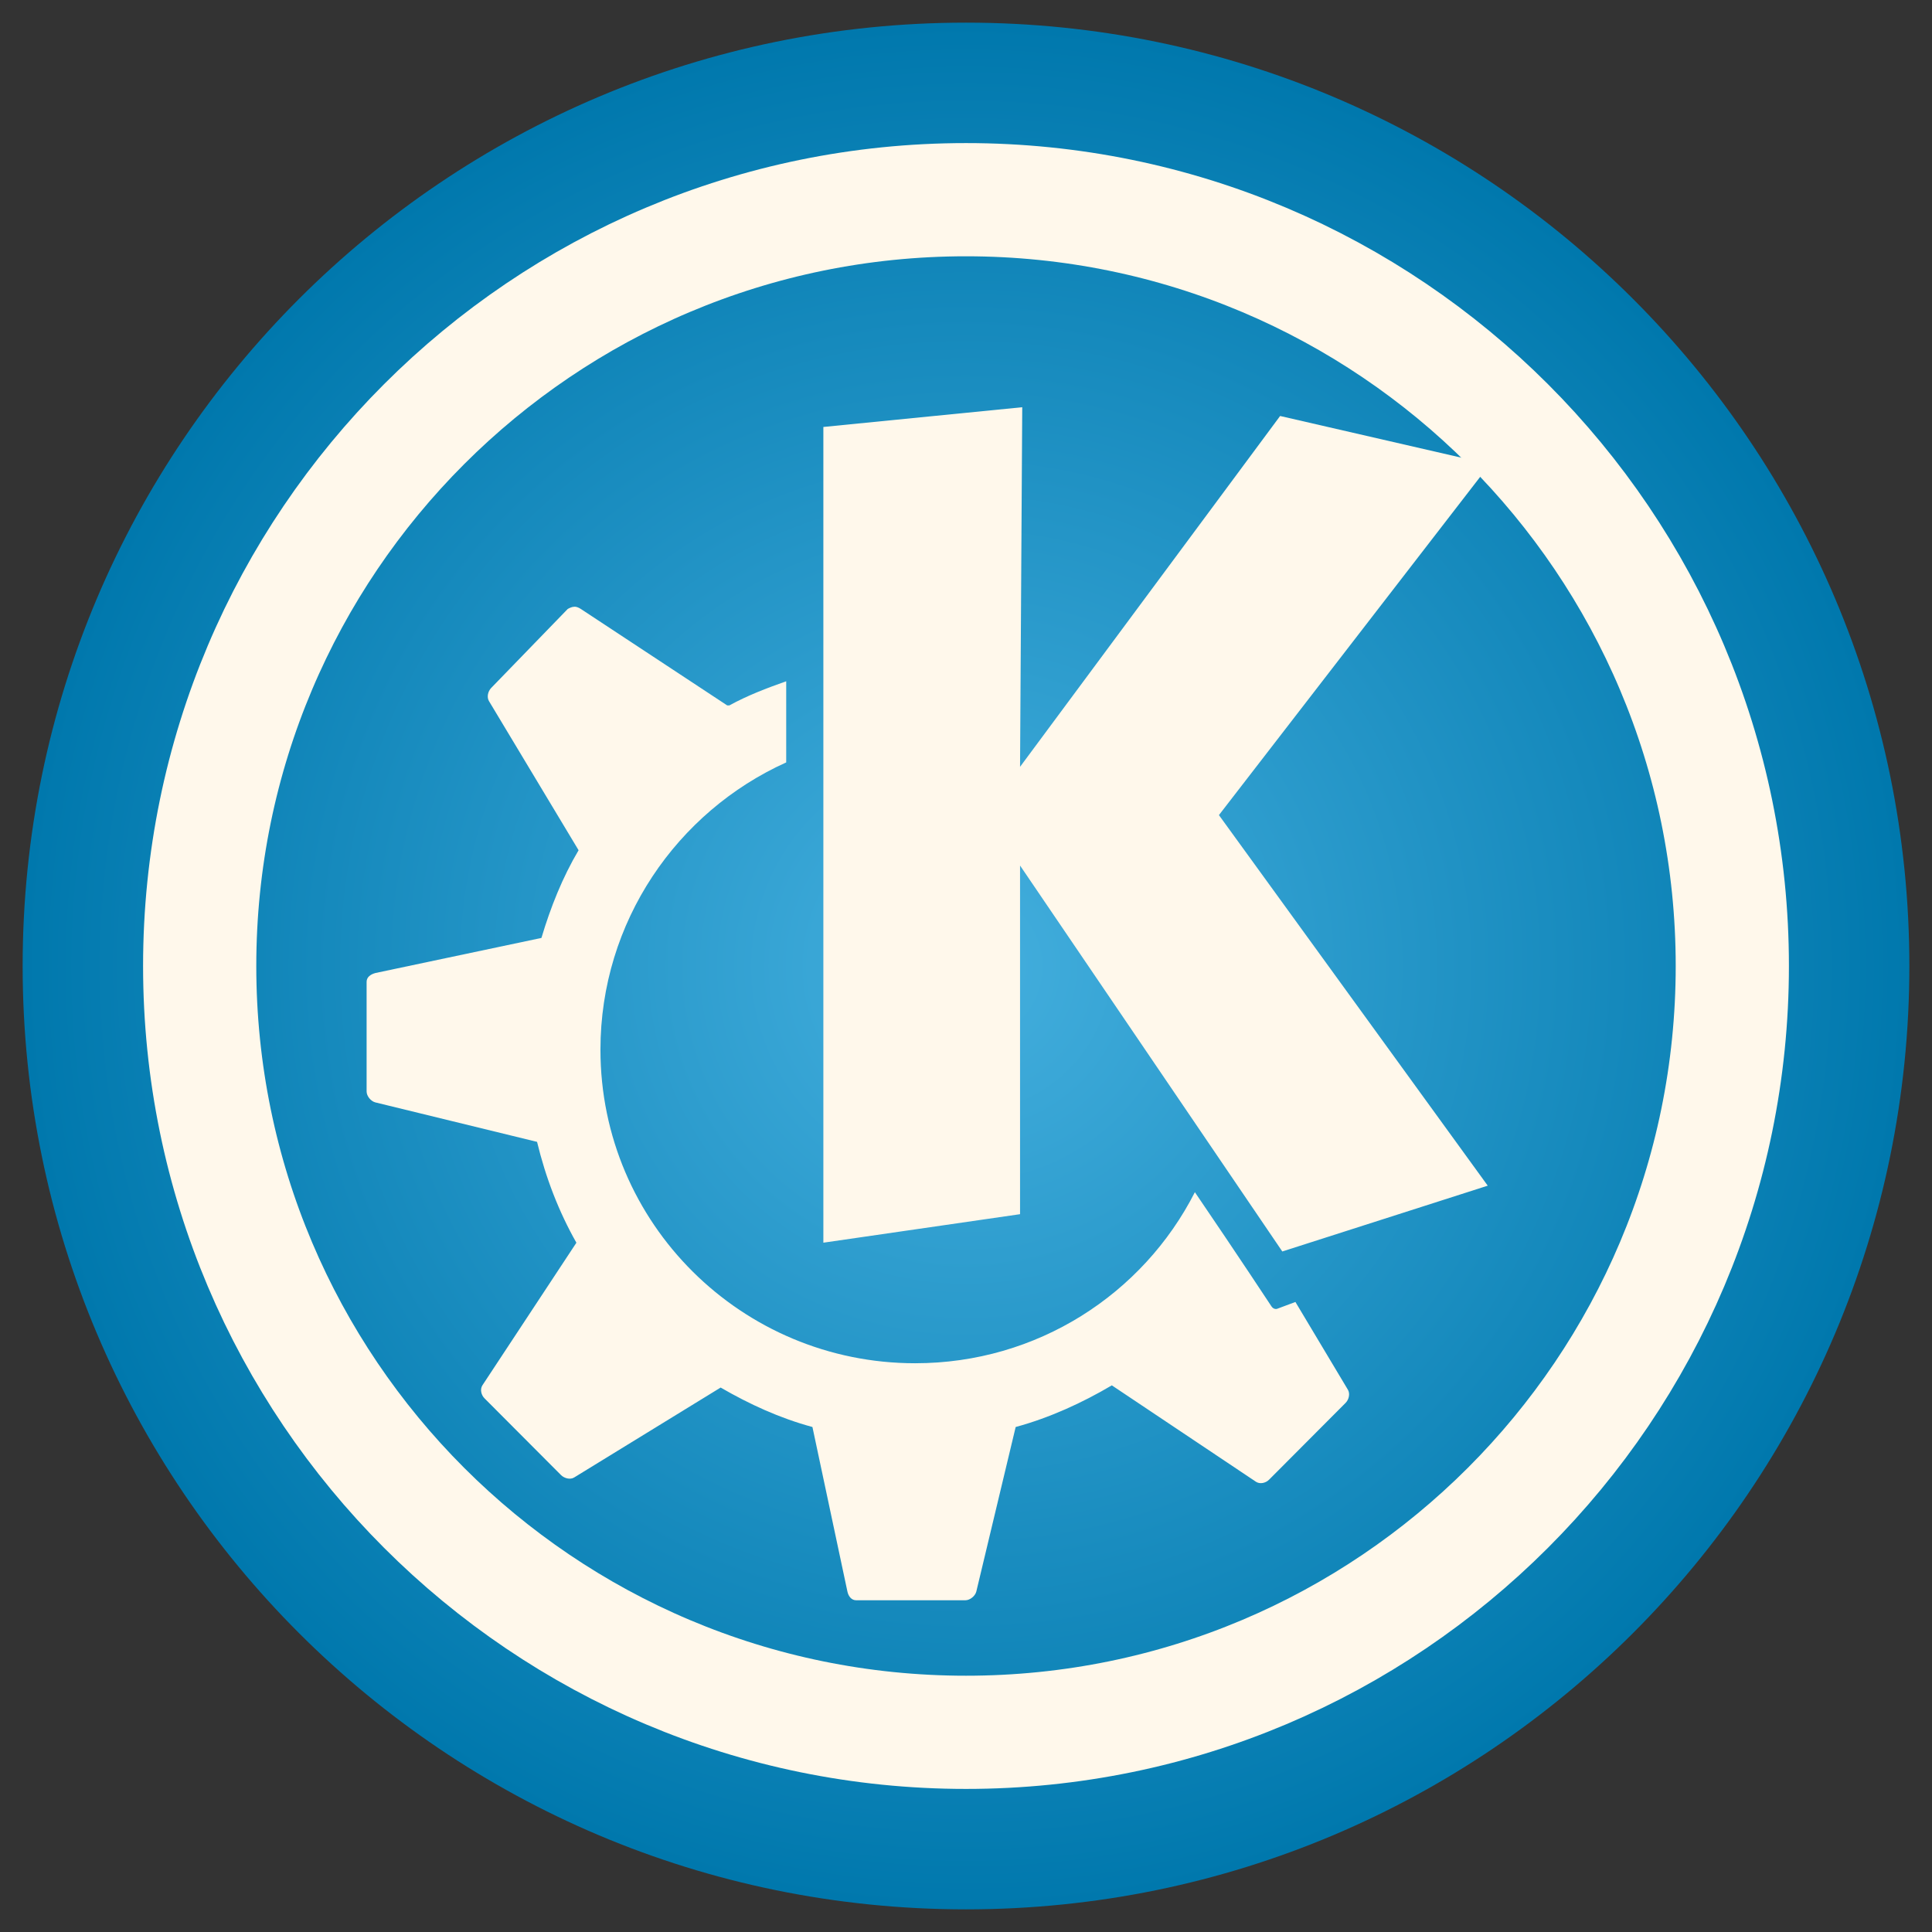 <svg xmlns="http://www.w3.org/2000/svg" xmlns:xlink="http://www.w3.org/1999/xlink" width="512" height="512">
 <rect width="100%" height="100%" fill="#333333" stroke="none"/>
 <defs>
  <linearGradient id="0">
   <stop stop-color="#44afde"/>
   <stop stop-color="#0078ad" offset="1"/>
  </linearGradient>
  <radialGradient xlink:href="#0" id="1" gradientUnits="userSpaceOnUse" gradientTransform="matrix(0.694,0,0,0.694,115.127,1016.203)" cx="202.857" cy="-316.571" r="360"/>
 </defs>
 <g transform="translate(0,-540.362)">
  <path d="M 506 796.362 C 506 934.433 394.071 1046.362 256 1046.362 117.929 1046.362 6 934.433 6 796.362 6 658.291 117.929 546.362 256 546.362 c 138.071 0 250 111.929 250 250 z" fill="url(#1)" fill-rule="evenodd"/>
  <path d="m 256 593.281 c -112.159 0 -203.082 90.923 -203.082 203.082 0 112.159 90.923 203.082 203.082 203.082 112.159 0 203.082 -90.923 203.082 -203.082 0 -112.159 -90.923 -203.082 -203.082 -203.082 z" fill="none" stroke="#fff8eb" stroke-width="30"/>
  <path d="m 270.904 648.279 -52.704 5.232 0 216.175 52.124 -7.554 0 -92.397 69.5 102.278 54.441 -17.436 -71.237 -98.208 71.816 -92.98 -55.6 -12.787 -68.921 92.98 0.581 -95.303 z m -118.728 52.88 c -0.589 0 -1.293 0.333 -1.738 0.599 l -20.271 20.92 c -0.863 0.899 -1.214 2.43 -0.581 3.488 l 23.746 39.517 c -4.263 7.192 -7.404 15.066 -9.846 23.24 l -44.016 9.302 c -1.227 0.333 -2.315 1.065 -2.315 2.33 l 0 29.057 c 0 1.231 1.134 2.596 2.315 2.896 l 42.858 10.46 c 2.282 9.475 5.748 18.481 10.425 26.728 l -24.904 37.78 c -0.691 1.065 -0.332 2.596 0.581 3.488 l 20.271 20.335 c 0.863 0.833 2.421 1.265 3.475 0.599 l 38.804 -23.822 c 7.63 4.416 15.628 8.1 24.325 10.457 l 9.266 43.584 c 0.266 1.265 1.065 2.33 2.315 2.33 l 28.958 0 c 1.22 0 2.604 -1.131 2.895 -2.33 l 10.425 -43.584 c 8.965 -2.43 17.668 -6.42 25.483 -11.039 l 38.225 25.569 c 1.052 0.665 2.581 0.333 3.475 -0.599 l 20.27 -20.341 c 0.868 -0.899 1.217 -2.43 0.581 -3.485 l -13.9 -23.24 -4.633 1.73 c -0.661 0.333 -1.35 0 -1.738 -0.6 0 0 -8.76 -13.316 -20.271 -30.222 -13.761 27.024 -41.803 45.332 -74.133 45.332 -45.932 0 -83.399 -37.011 -83.399 -83.102 0 -33.903 20.295 -63.064 49.229 -76.126 l 0 -21.503 c -5.266 1.864 -10.223 3.748 -15.059 6.397 0 0 -0.567 0 -0.581 0 l -38.804 -25.573 c -0.528 -0.334 -1.147 -0.632 -1.738 -0.566 z" fill="#fff8eb"/>
 </g>
</svg>

